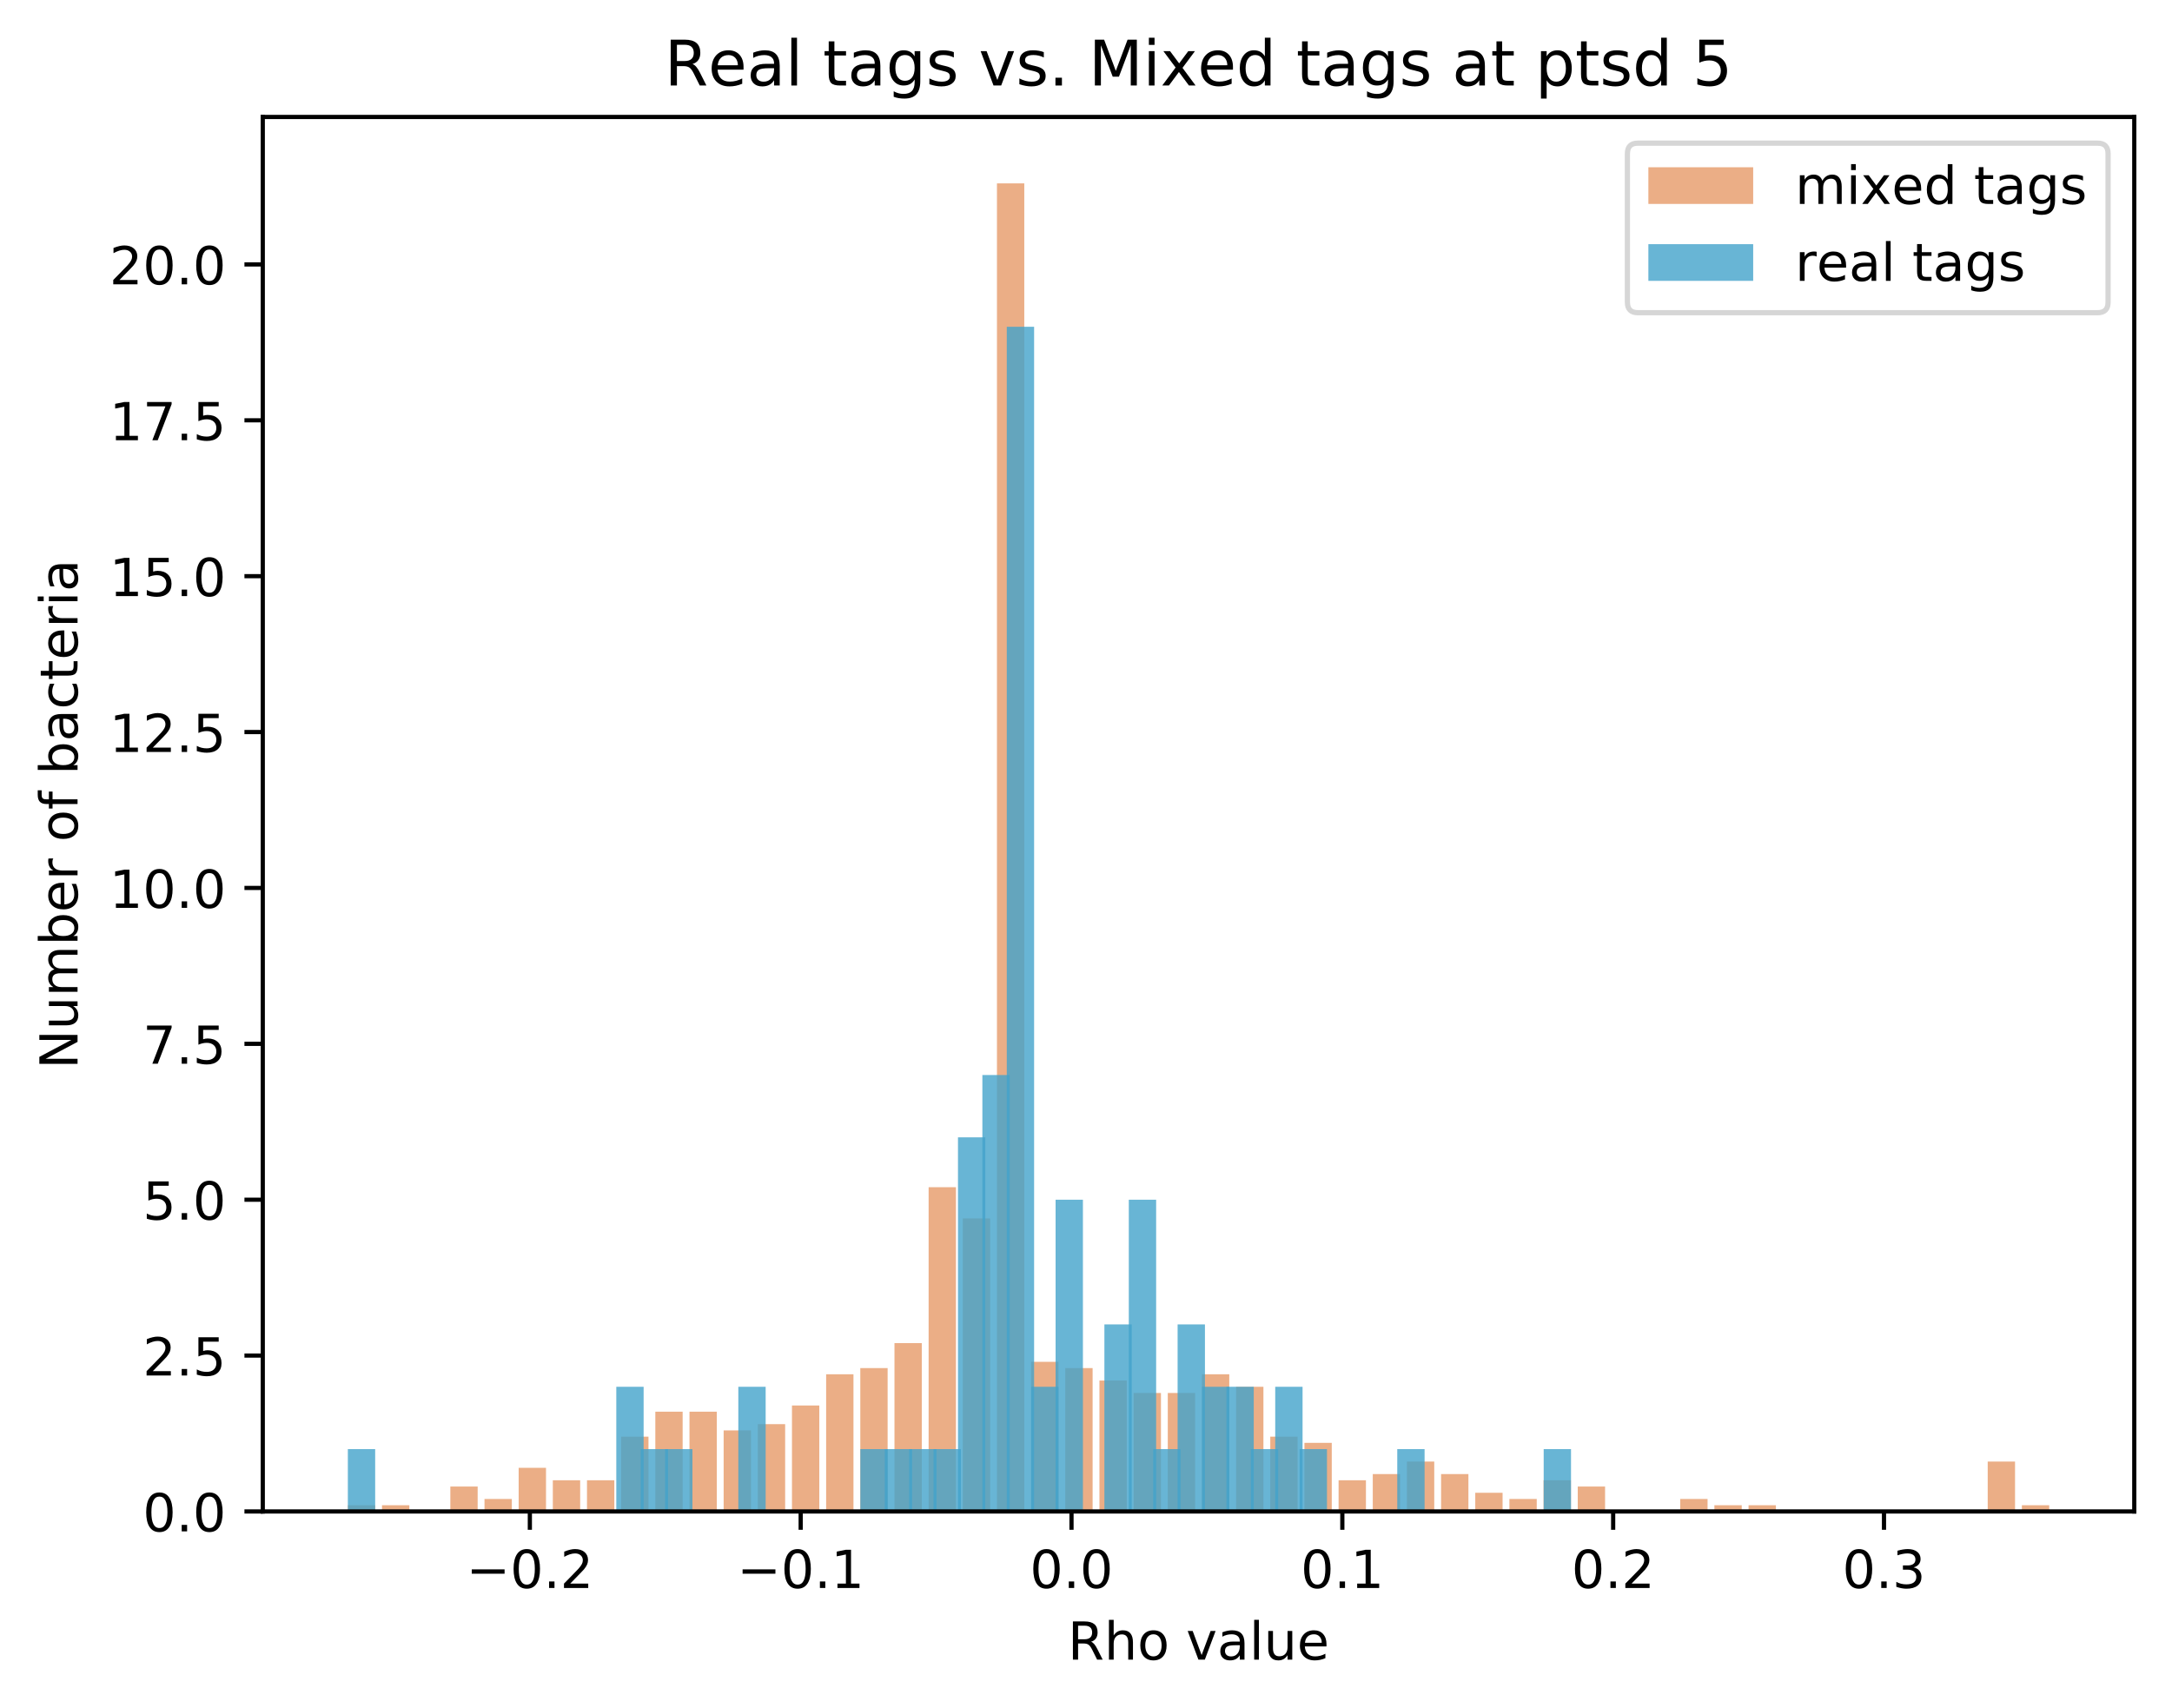 <?xml version="1.0" encoding="utf-8" standalone="no"?>
<!DOCTYPE svg PUBLIC "-//W3C//DTD SVG 1.1//EN"
  "http://www.w3.org/Graphics/SVG/1.1/DTD/svg11.dtd">
<!-- Created with matplotlib (https://matplotlib.org/) -->
<svg height="325.986pt" version="1.1" viewBox="0 0 414.464 325.986" width="414.464pt" xmlns="http://www.w3.org/2000/svg" xmlns:xlink="http://www.w3.org/1999/xlink">
 <defs>
  <style type="text/css">
*{stroke-linecap:butt;stroke-linejoin:round;}
  </style>
 </defs>
 <g id="figure_1">
  <g id="patch_1">
   <path d="M 0 325.986 
L 414.464 325.986 
L 414.464 0 
L 0 0 
z
" style="fill:#ffffff;"/>
  </g>
  <g id="axes_1">
   <g id="patch_2">
    <path d="M 50.144 288.43 
L 407.264 288.43 
L 407.264 22.318 
L 50.144 22.318 
z
" style="fill:#ffffff;"/>
   </g>
   <g id="patch_3">
    <path clip-path="url(#p90015f89b0)" d="M 66.376 288.43 
L 71.592 288.43 
L 71.592 287.24 
L 66.376 287.24 
z
" style="fill:#d95f0e;opacity:0.5;"/>
   </g>
   <g id="patch_4">
    <path clip-path="url(#p90015f89b0)" d="M 72.896 288.43 
L 78.111 288.43 
L 78.111 287.24 
L 72.896 287.24 
z
" style="fill:#d95f0e;opacity:0.5;"/>
   </g>
   <g id="patch_5">
    <path clip-path="url(#p90015f89b0)" d="M 79.415 288.43 
L 84.63 288.43 
L 84.63 288.43 
L 79.415 288.43 
z
" style="fill:#d95f0e;opacity:0.5;"/>
   </g>
   <g id="patch_6">
    <path clip-path="url(#p90015f89b0)" d="M 85.934 288.43 
L 91.149 288.43 
L 91.149 283.671 
L 85.934 283.671 
z
" style="fill:#d95f0e;opacity:0.5;"/>
   </g>
   <g id="patch_7">
    <path clip-path="url(#p90015f89b0)" d="M 92.453 288.43 
L 97.668 288.43 
L 97.668 286.05 
L 92.453 286.05 
z
" style="fill:#d95f0e;opacity:0.5;"/>
   </g>
   <g id="patch_8">
    <path clip-path="url(#p90015f89b0)" d="M 98.972 288.43 
L 104.188 288.43 
L 104.188 280.101 
L 98.972 280.101 
z
" style="fill:#d95f0e;opacity:0.5;"/>
   </g>
   <g id="patch_9">
    <path clip-path="url(#p90015f89b0)" d="M 105.491 288.43 
L 110.707 288.43 
L 110.707 282.481 
L 105.491 282.481 
z
" style="fill:#d95f0e;opacity:0.5;"/>
   </g>
   <g id="patch_10">
    <path clip-path="url(#p90015f89b0)" d="M 112.011 288.43 
L 117.226 288.43 
L 117.226 282.481 
L 112.011 282.481 
z
" style="fill:#d95f0e;opacity:0.5;"/>
   </g>
   <g id="patch_11">
    <path clip-path="url(#p90015f89b0)" d="M 118.53 288.43 
L 123.745 288.43 
L 123.745 274.152 
L 118.53 274.152 
z
" style="fill:#d95f0e;opacity:0.5;"/>
   </g>
   <g id="patch_12">
    <path clip-path="url(#p90015f89b0)" d="M 125.049 288.43 
L 130.264 288.43 
L 130.264 269.392 
L 125.049 269.392 
z
" style="fill:#d95f0e;opacity:0.5;"/>
   </g>
   <g id="patch_13">
    <path clip-path="url(#p90015f89b0)" d="M 131.568 288.43 
L 136.783 288.43 
L 136.783 269.392 
L 131.568 269.392 
z
" style="fill:#d95f0e;opacity:0.5;"/>
   </g>
   <g id="patch_14">
    <path clip-path="url(#p90015f89b0)" d="M 138.087 288.43 
L 143.303 288.43 
L 143.303 272.962 
L 138.087 272.962 
z
" style="fill:#d95f0e;opacity:0.5;"/>
   </g>
   <g id="patch_15">
    <path clip-path="url(#p90015f89b0)" d="M 144.606 288.43 
L 149.822 288.43 
L 149.822 271.772 
L 144.606 271.772 
z
" style="fill:#d95f0e;opacity:0.5;"/>
   </g>
   <g id="patch_16">
    <path clip-path="url(#p90015f89b0)" d="M 151.126 288.43 
L 156.341 288.43 
L 156.341 268.203 
L 151.126 268.203 
z
" style="fill:#d95f0e;opacity:0.5;"/>
   </g>
   <g id="patch_17">
    <path clip-path="url(#p90015f89b0)" d="M 157.645 288.43 
L 162.86 288.43 
L 162.86 262.253 
L 157.645 262.253 
z
" style="fill:#d95f0e;opacity:0.5;"/>
   </g>
   <g id="patch_18">
    <path clip-path="url(#p90015f89b0)" d="M 164.164 288.43 
L 169.379 288.43 
L 169.379 261.063 
L 164.164 261.063 
z
" style="fill:#d95f0e;opacity:0.5;"/>
   </g>
   <g id="patch_19">
    <path clip-path="url(#p90015f89b0)" d="M 170.683 288.43 
L 175.898 288.43 
L 175.898 256.304 
L 170.683 256.304 
z
" style="fill:#d95f0e;opacity:0.5;"/>
   </g>
   <g id="patch_20">
    <path clip-path="url(#p90015f89b0)" d="M 177.202 288.43 
L 182.418 288.43 
L 182.418 226.557 
L 177.202 226.557 
z
" style="fill:#d95f0e;opacity:0.5;"/>
   </g>
   <g id="patch_21">
    <path clip-path="url(#p90015f89b0)" d="M 183.721 288.43 
L 188.937 288.43 
L 188.937 232.507 
L 183.721 232.507 
z
" style="fill:#d95f0e;opacity:0.5;"/>
   </g>
   <g id="patch_22">
    <path clip-path="url(#p90015f89b0)" d="M 190.241 288.43 
L 195.456 288.43 
L 195.456 34.99 
L 190.241 34.99 
z
" style="fill:#d95f0e;opacity:0.5;"/>
   </g>
   <g id="patch_23">
    <path clip-path="url(#p90015f89b0)" d="M 196.76 288.43 
L 201.975 288.43 
L 201.975 259.874 
L 196.76 259.874 
z
" style="fill:#d95f0e;opacity:0.5;"/>
   </g>
   <g id="patch_24">
    <path clip-path="url(#p90015f89b0)" d="M 203.279 288.43 
L 208.494 288.43 
L 208.494 261.063 
L 203.279 261.063 
z
" style="fill:#d95f0e;opacity:0.5;"/>
   </g>
   <g id="patch_25">
    <path clip-path="url(#p90015f89b0)" d="M 209.798 288.43 
L 215.013 288.43 
L 215.013 263.443 
L 209.798 263.443 
z
" style="fill:#d95f0e;opacity:0.5;"/>
   </g>
   <g id="patch_26">
    <path clip-path="url(#p90015f89b0)" d="M 216.317 288.43 
L 221.533 288.43 
L 221.533 265.823 
L 216.317 265.823 
z
" style="fill:#d95f0e;opacity:0.5;"/>
   </g>
   <g id="patch_27">
    <path clip-path="url(#p90015f89b0)" d="M 222.836 288.43 
L 228.052 288.43 
L 228.052 265.823 
L 222.836 265.823 
z
" style="fill:#d95f0e;opacity:0.5;"/>
   </g>
   <g id="patch_28">
    <path clip-path="url(#p90015f89b0)" d="M 229.356 288.43 
L 234.571 288.43 
L 234.571 262.253 
L 229.356 262.253 
z
" style="fill:#d95f0e;opacity:0.5;"/>
   </g>
   <g id="patch_29">
    <path clip-path="url(#p90015f89b0)" d="M 235.875 288.43 
L 241.09 288.43 
L 241.09 264.633 
L 235.875 264.633 
z
" style="fill:#d95f0e;opacity:0.5;"/>
   </g>
   <g id="patch_30">
    <path clip-path="url(#p90015f89b0)" d="M 242.394 288.43 
L 247.609 288.43 
L 247.609 274.152 
L 242.394 274.152 
z
" style="fill:#d95f0e;opacity:0.5;"/>
   </g>
   <g id="patch_31">
    <path clip-path="url(#p90015f89b0)" d="M 248.913 288.43 
L 254.129 288.43 
L 254.129 275.342 
L 248.913 275.342 
z
" style="fill:#d95f0e;opacity:0.5;"/>
   </g>
   <g id="patch_32">
    <path clip-path="url(#p90015f89b0)" d="M 255.432 288.43 
L 260.648 288.43 
L 260.648 282.481 
L 255.432 282.481 
z
" style="fill:#d95f0e;opacity:0.5;"/>
   </g>
   <g id="patch_33">
    <path clip-path="url(#p90015f89b0)" d="M 261.952 288.43 
L 267.167 288.43 
L 267.167 281.291 
L 261.952 281.291 
z
" style="fill:#d95f0e;opacity:0.5;"/>
   </g>
   <g id="patch_34">
    <path clip-path="url(#p90015f89b0)" d="M 268.471 288.43 
L 273.686 288.43 
L 273.686 278.911 
L 268.471 278.911 
z
" style="fill:#d95f0e;opacity:0.5;"/>
   </g>
   <g id="patch_35">
    <path clip-path="url(#p90015f89b0)" d="M 274.99 288.43 
L 280.205 288.43 
L 280.205 281.291 
L 274.99 281.291 
z
" style="fill:#d95f0e;opacity:0.5;"/>
   </g>
   <g id="patch_36">
    <path clip-path="url(#p90015f89b0)" d="M 281.509 288.43 
L 286.724 288.43 
L 286.724 284.861 
L 281.509 284.861 
z
" style="fill:#d95f0e;opacity:0.5;"/>
   </g>
   <g id="patch_37">
    <path clip-path="url(#p90015f89b0)" d="M 288.028 288.43 
L 293.244 288.43 
L 293.244 286.05 
L 288.028 286.05 
z
" style="fill:#d95f0e;opacity:0.5;"/>
   </g>
   <g id="patch_38">
    <path clip-path="url(#p90015f89b0)" d="M 294.547 288.43 
L 299.763 288.43 
L 299.763 282.481 
L 294.547 282.481 
z
" style="fill:#d95f0e;opacity:0.5;"/>
   </g>
   <g id="patch_39">
    <path clip-path="url(#p90015f89b0)" d="M 301.067 288.43 
L 306.282 288.43 
L 306.282 283.671 
L 301.067 283.671 
z
" style="fill:#d95f0e;opacity:0.5;"/>
   </g>
   <g id="patch_40">
    <path clip-path="url(#p90015f89b0)" d="M 307.586 288.43 
L 312.801 288.43 
L 312.801 288.43 
L 307.586 288.43 
z
" style="fill:#d95f0e;opacity:0.5;"/>
   </g>
   <g id="patch_41">
    <path clip-path="url(#p90015f89b0)" d="M 314.105 288.43 
L 319.32 288.43 
L 319.32 288.43 
L 314.105 288.43 
z
" style="fill:#d95f0e;opacity:0.5;"/>
   </g>
   <g id="patch_42">
    <path clip-path="url(#p90015f89b0)" d="M 320.624 288.43 
L 325.839 288.43 
L 325.839 286.05 
L 320.624 286.05 
z
" style="fill:#d95f0e;opacity:0.5;"/>
   </g>
   <g id="patch_43">
    <path clip-path="url(#p90015f89b0)" d="M 327.143 288.43 
L 332.359 288.43 
L 332.359 287.24 
L 327.143 287.24 
z
" style="fill:#d95f0e;opacity:0.5;"/>
   </g>
   <g id="patch_44">
    <path clip-path="url(#p90015f89b0)" d="M 333.662 288.43 
L 338.878 288.43 
L 338.878 287.24 
L 333.662 287.24 
z
" style="fill:#d95f0e;opacity:0.5;"/>
   </g>
   <g id="patch_45">
    <path clip-path="url(#p90015f89b0)" d="M 340.182 288.43 
L 345.397 288.43 
L 345.397 288.43 
L 340.182 288.43 
z
" style="fill:#d95f0e;opacity:0.5;"/>
   </g>
   <g id="patch_46">
    <path clip-path="url(#p90015f89b0)" d="M 346.701 288.43 
L 351.916 288.43 
L 351.916 288.43 
L 346.701 288.43 
z
" style="fill:#d95f0e;opacity:0.5;"/>
   </g>
   <g id="patch_47">
    <path clip-path="url(#p90015f89b0)" d="M 353.22 288.43 
L 358.435 288.43 
L 358.435 288.43 
L 353.22 288.43 
z
" style="fill:#d95f0e;opacity:0.5;"/>
   </g>
   <g id="patch_48">
    <path clip-path="url(#p90015f89b0)" d="M 359.739 288.43 
L 364.954 288.43 
L 364.954 288.43 
L 359.739 288.43 
z
" style="fill:#d95f0e;opacity:0.5;"/>
   </g>
   <g id="patch_49">
    <path clip-path="url(#p90015f89b0)" d="M 366.258 288.43 
L 371.474 288.43 
L 371.474 288.43 
L 366.258 288.43 
z
" style="fill:#d95f0e;opacity:0.5;"/>
   </g>
   <g id="patch_50">
    <path clip-path="url(#p90015f89b0)" d="M 372.777 288.43 
L 377.993 288.43 
L 377.993 288.43 
L 372.777 288.43 
z
" style="fill:#d95f0e;opacity:0.5;"/>
   </g>
   <g id="patch_51">
    <path clip-path="url(#p90015f89b0)" d="M 379.297 288.43 
L 384.512 288.43 
L 384.512 278.911 
L 379.297 278.911 
z
" style="fill:#d95f0e;opacity:0.5;"/>
   </g>
   <g id="patch_52">
    <path clip-path="url(#p90015f89b0)" d="M 385.816 288.43 
L 391.031 288.43 
L 391.031 287.24 
L 385.816 287.24 
z
" style="fill:#d95f0e;opacity:0.5;"/>
   </g>
   <g id="patch_53">
    <path clip-path="url(#p90015f89b0)" d="M 66.376 288.43 
L 71.592 288.43 
L 71.592 276.532 
L 66.376 276.532 
z
" style="fill:#43a2ca;opacity:0.8;"/>
   </g>
   <g id="patch_54">
    <path clip-path="url(#p90015f89b0)" d="M 71.033 288.43 
L 76.249 288.43 
L 76.249 288.43 
L 71.033 288.43 
z
" style="fill:#43a2ca;opacity:0.8;"/>
   </g>
   <g id="patch_55">
    <path clip-path="url(#p90015f89b0)" d="M 75.69 288.43 
L 80.906 288.43 
L 80.906 288.43 
L 75.69 288.43 
z
" style="fill:#43a2ca;opacity:0.8;"/>
   </g>
   <g id="patch_56">
    <path clip-path="url(#p90015f89b0)" d="M 80.347 288.43 
L 85.563 288.43 
L 85.563 288.43 
L 80.347 288.43 
z
" style="fill:#43a2ca;opacity:0.8;"/>
   </g>
   <g id="patch_57">
    <path clip-path="url(#p90015f89b0)" d="M 85.004 288.43 
L 90.22 288.43 
L 90.22 288.43 
L 85.004 288.43 
z
" style="fill:#43a2ca;opacity:0.8;"/>
   </g>
   <g id="patch_58">
    <path clip-path="url(#p90015f89b0)" d="M 89.661 288.43 
L 94.877 288.43 
L 94.877 288.43 
L 89.661 288.43 
z
" style="fill:#43a2ca;opacity:0.8;"/>
   </g>
   <g id="patch_59">
    <path clip-path="url(#p90015f89b0)" d="M 94.318 288.43 
L 99.534 288.43 
L 99.534 288.43 
L 94.318 288.43 
z
" style="fill:#43a2ca;opacity:0.8;"/>
   </g>
   <g id="patch_60">
    <path clip-path="url(#p90015f89b0)" d="M 98.975 288.43 
L 104.191 288.43 
L 104.191 288.43 
L 98.975 288.43 
z
" style="fill:#43a2ca;opacity:0.8;"/>
   </g>
   <g id="patch_61">
    <path clip-path="url(#p90015f89b0)" d="M 103.632 288.43 
L 108.848 288.43 
L 108.848 288.43 
L 103.632 288.43 
z
" style="fill:#43a2ca;opacity:0.8;"/>
   </g>
   <g id="patch_62">
    <path clip-path="url(#p90015f89b0)" d="M 108.289 288.43 
L 113.505 288.43 
L 113.505 288.43 
L 108.289 288.43 
z
" style="fill:#43a2ca;opacity:0.8;"/>
   </g>
   <g id="patch_63">
    <path clip-path="url(#p90015f89b0)" d="M 112.946 288.43 
L 118.161 288.43 
L 118.161 288.43 
L 112.946 288.43 
z
" style="fill:#43a2ca;opacity:0.8;"/>
   </g>
   <g id="patch_64">
    <path clip-path="url(#p90015f89b0)" d="M 117.603 288.43 
L 122.818 288.43 
L 122.818 264.633 
L 117.603 264.633 
z
" style="fill:#43a2ca;opacity:0.8;"/>
   </g>
   <g id="patch_65">
    <path clip-path="url(#p90015f89b0)" d="M 122.26 288.43 
L 127.475 288.43 
L 127.475 276.532 
L 122.26 276.532 
z
" style="fill:#43a2ca;opacity:0.8;"/>
   </g>
   <g id="patch_66">
    <path clip-path="url(#p90015f89b0)" d="M 126.917 288.43 
L 132.132 288.43 
L 132.132 276.532 
L 126.917 276.532 
z
" style="fill:#43a2ca;opacity:0.8;"/>
   </g>
   <g id="patch_67">
    <path clip-path="url(#p90015f89b0)" d="M 131.574 288.43 
L 136.789 288.43 
L 136.789 288.43 
L 131.574 288.43 
z
" style="fill:#43a2ca;opacity:0.8;"/>
   </g>
   <g id="patch_68">
    <path clip-path="url(#p90015f89b0)" d="M 136.231 288.43 
L 141.446 288.43 
L 141.446 288.43 
L 136.231 288.43 
z
" style="fill:#43a2ca;opacity:0.8;"/>
   </g>
   <g id="patch_69">
    <path clip-path="url(#p90015f89b0)" d="M 140.888 288.43 
L 146.103 288.43 
L 146.103 264.633 
L 140.888 264.633 
z
" style="fill:#43a2ca;opacity:0.8;"/>
   </g>
   <g id="patch_70">
    <path clip-path="url(#p90015f89b0)" d="M 145.545 288.43 
L 150.76 288.43 
L 150.76 288.43 
L 145.545 288.43 
z
" style="fill:#43a2ca;opacity:0.8;"/>
   </g>
   <g id="patch_71">
    <path clip-path="url(#p90015f89b0)" d="M 150.202 288.43 
L 155.417 288.43 
L 155.417 288.43 
L 150.202 288.43 
z
" style="fill:#43a2ca;opacity:0.8;"/>
   </g>
   <g id="patch_72">
    <path clip-path="url(#p90015f89b0)" d="M 154.859 288.43 
L 160.074 288.43 
L 160.074 288.43 
L 154.859 288.43 
z
" style="fill:#43a2ca;opacity:0.8;"/>
   </g>
   <g id="patch_73">
    <path clip-path="url(#p90015f89b0)" d="M 159.516 288.43 
L 164.731 288.43 
L 164.731 288.43 
L 159.516 288.43 
z
" style="fill:#43a2ca;opacity:0.8;"/>
   </g>
   <g id="patch_74">
    <path clip-path="url(#p90015f89b0)" d="M 164.173 288.43 
L 169.388 288.43 
L 169.388 276.532 
L 164.173 276.532 
z
" style="fill:#43a2ca;opacity:0.8;"/>
   </g>
   <g id="patch_75">
    <path clip-path="url(#p90015f89b0)" d="M 168.83 288.43 
L 174.045 288.43 
L 174.045 276.532 
L 168.83 276.532 
z
" style="fill:#43a2ca;opacity:0.8;"/>
   </g>
   <g id="patch_76">
    <path clip-path="url(#p90015f89b0)" d="M 173.487 288.43 
L 178.702 288.43 
L 178.702 276.532 
L 173.487 276.532 
z
" style="fill:#43a2ca;opacity:0.8;"/>
   </g>
   <g id="patch_77">
    <path clip-path="url(#p90015f89b0)" d="M 178.144 288.43 
L 183.359 288.43 
L 183.359 276.532 
L 178.144 276.532 
z
" style="fill:#43a2ca;opacity:0.8;"/>
   </g>
   <g id="patch_78">
    <path clip-path="url(#p90015f89b0)" d="M 182.801 288.43 
L 188.016 288.43 
L 188.016 217.039 
L 182.801 217.039 
z
" style="fill:#43a2ca;opacity:0.8;"/>
   </g>
   <g id="patch_79">
    <path clip-path="url(#p90015f89b0)" d="M 187.458 288.43 
L 192.673 288.43 
L 192.673 205.14 
L 187.458 205.14 
z
" style="fill:#43a2ca;opacity:0.8;"/>
   </g>
   <g id="patch_80">
    <path clip-path="url(#p90015f89b0)" d="M 192.115 288.43 
L 197.33 288.43 
L 197.33 62.357 
L 192.115 62.357 
z
" style="fill:#43a2ca;opacity:0.8;"/>
   </g>
   <g id="patch_81">
    <path clip-path="url(#p90015f89b0)" d="M 196.772 288.43 
L 201.987 288.43 
L 201.987 264.633 
L 196.772 264.633 
z
" style="fill:#43a2ca;opacity:0.8;"/>
   </g>
   <g id="patch_82">
    <path clip-path="url(#p90015f89b0)" d="M 201.429 288.43 
L 206.644 288.43 
L 206.644 228.937 
L 201.429 228.937 
z
" style="fill:#43a2ca;opacity:0.8;"/>
   </g>
   <g id="patch_83">
    <path clip-path="url(#p90015f89b0)" d="M 206.086 288.43 
L 211.301 288.43 
L 211.301 288.43 
L 206.086 288.43 
z
" style="fill:#43a2ca;opacity:0.8;"/>
   </g>
   <g id="patch_84">
    <path clip-path="url(#p90015f89b0)" d="M 210.742 288.43 
L 215.958 288.43 
L 215.958 252.734 
L 210.742 252.734 
z
" style="fill:#43a2ca;opacity:0.8;"/>
   </g>
   <g id="patch_85">
    <path clip-path="url(#p90015f89b0)" d="M 215.399 288.43 
L 220.615 288.43 
L 220.615 228.937 
L 215.399 228.937 
z
" style="fill:#43a2ca;opacity:0.8;"/>
   </g>
   <g id="patch_86">
    <path clip-path="url(#p90015f89b0)" d="M 220.056 288.43 
L 225.272 288.43 
L 225.272 276.532 
L 220.056 276.532 
z
" style="fill:#43a2ca;opacity:0.8;"/>
   </g>
   <g id="patch_87">
    <path clip-path="url(#p90015f89b0)" d="M 224.713 288.43 
L 229.929 288.43 
L 229.929 252.734 
L 224.713 252.734 
z
" style="fill:#43a2ca;opacity:0.8;"/>
   </g>
   <g id="patch_88">
    <path clip-path="url(#p90015f89b0)" d="M 229.37 288.43 
L 234.586 288.43 
L 234.586 264.633 
L 229.37 264.633 
z
" style="fill:#43a2ca;opacity:0.8;"/>
   </g>
   <g id="patch_89">
    <path clip-path="url(#p90015f89b0)" d="M 234.027 288.43 
L 239.243 288.43 
L 239.243 264.633 
L 234.027 264.633 
z
" style="fill:#43a2ca;opacity:0.8;"/>
   </g>
   <g id="patch_90">
    <path clip-path="url(#p90015f89b0)" d="M 238.684 288.43 
L 243.9 288.43 
L 243.9 276.532 
L 238.684 276.532 
z
" style="fill:#43a2ca;opacity:0.8;"/>
   </g>
   <g id="patch_91">
    <path clip-path="url(#p90015f89b0)" d="M 243.341 288.43 
L 248.557 288.43 
L 248.557 264.633 
L 243.341 264.633 
z
" style="fill:#43a2ca;opacity:0.8;"/>
   </g>
   <g id="patch_92">
    <path clip-path="url(#p90015f89b0)" d="M 247.998 288.43 
L 253.214 288.43 
L 253.214 276.532 
L 247.998 276.532 
z
" style="fill:#43a2ca;opacity:0.8;"/>
   </g>
   <g id="patch_93">
    <path clip-path="url(#p90015f89b0)" d="M 252.655 288.43 
L 257.871 288.43 
L 257.871 288.43 
L 252.655 288.43 
z
" style="fill:#43a2ca;opacity:0.8;"/>
   </g>
   <g id="patch_94">
    <path clip-path="url(#p90015f89b0)" d="M 257.312 288.43 
L 262.528 288.43 
L 262.528 288.43 
L 257.312 288.43 
z
" style="fill:#43a2ca;opacity:0.8;"/>
   </g>
   <g id="patch_95">
    <path clip-path="url(#p90015f89b0)" d="M 261.969 288.43 
L 267.184 288.43 
L 267.184 288.43 
L 261.969 288.43 
z
" style="fill:#43a2ca;opacity:0.8;"/>
   </g>
   <g id="patch_96">
    <path clip-path="url(#p90015f89b0)" d="M 266.626 288.43 
L 271.841 288.43 
L 271.841 276.532 
L 266.626 276.532 
z
" style="fill:#43a2ca;opacity:0.8;"/>
   </g>
   <g id="patch_97">
    <path clip-path="url(#p90015f89b0)" d="M 271.283 288.43 
L 276.498 288.43 
L 276.498 288.43 
L 271.283 288.43 
z
" style="fill:#43a2ca;opacity:0.8;"/>
   </g>
   <g id="patch_98">
    <path clip-path="url(#p90015f89b0)" d="M 275.94 288.43 
L 281.155 288.43 
L 281.155 288.43 
L 275.94 288.43 
z
" style="fill:#43a2ca;opacity:0.8;"/>
   </g>
   <g id="patch_99">
    <path clip-path="url(#p90015f89b0)" d="M 280.597 288.43 
L 285.812 288.43 
L 285.812 288.43 
L 280.597 288.43 
z
" style="fill:#43a2ca;opacity:0.8;"/>
   </g>
   <g id="patch_100">
    <path clip-path="url(#p90015f89b0)" d="M 285.254 288.43 
L 290.469 288.43 
L 290.469 288.43 
L 285.254 288.43 
z
" style="fill:#43a2ca;opacity:0.8;"/>
   </g>
   <g id="patch_101">
    <path clip-path="url(#p90015f89b0)" d="M 289.911 288.43 
L 295.126 288.43 
L 295.126 288.43 
L 289.911 288.43 
z
" style="fill:#43a2ca;opacity:0.8;"/>
   </g>
   <g id="patch_102">
    <path clip-path="url(#p90015f89b0)" d="M 294.568 288.43 
L 299.783 288.43 
L 299.783 276.532 
L 294.568 276.532 
z
" style="fill:#43a2ca;opacity:0.8;"/>
   </g>
   <g id="matplotlib.axis_1">
    <g id="xtick_1">
     <g id="line2d_1">
      <defs>
       <path d="M 0 0 
L 0 3.5 
" id="m88322e1e57" style="stroke:#000000;stroke-width:0.8;"/>
      </defs>
      <g>
       <use style="stroke:#000000;stroke-width:0.8;" x="101.107" xlink:href="#m88322e1e57" y="288.43"/>
      </g>
     </g>
     <g id="text_1">
      <!-- −0.2 -->
      <defs>
       <path d="M 10.594 35.5 
L 73.188 35.5 
L 73.188 27.203 
L 10.594 27.203 
z
" id="DejaVuSans-8722"/>
       <path d="M 31.781 66.406 
Q 24.172 66.406 20.328 58.906 
Q 16.5 51.422 16.5 36.375 
Q 16.5 21.391 20.328 13.891 
Q 24.172 6.391 31.781 6.391 
Q 39.453 6.391 43.281 13.891 
Q 47.125 21.391 47.125 36.375 
Q 47.125 51.422 43.281 58.906 
Q 39.453 66.406 31.781 66.406 
z
M 31.781 74.219 
Q 44.047 74.219 50.516 64.516 
Q 56.984 54.828 56.984 36.375 
Q 56.984 17.969 50.516 8.266 
Q 44.047 -1.422 31.781 -1.422 
Q 19.531 -1.422 13.062 8.266 
Q 6.594 17.969 6.594 36.375 
Q 6.594 54.828 13.062 64.516 
Q 19.531 74.219 31.781 74.219 
z
" id="DejaVuSans-48"/>
       <path d="M 10.688 12.406 
L 21 12.406 
L 21 0 
L 10.688 0 
z
" id="DejaVuSans-46"/>
       <path d="M 19.188 8.297 
L 53.609 8.297 
L 53.609 0 
L 7.328 0 
L 7.328 8.297 
Q 12.938 14.109 22.625 23.891 
Q 32.328 33.688 34.812 36.531 
Q 39.547 41.844 41.422 45.531 
Q 43.312 49.219 43.312 52.781 
Q 43.312 58.594 39.234 62.25 
Q 35.156 65.922 28.609 65.922 
Q 23.969 65.922 18.812 64.312 
Q 13.672 62.703 7.812 59.422 
L 7.812 69.391 
Q 13.766 71.781 18.938 73 
Q 24.125 74.219 28.422 74.219 
Q 39.75 74.219 46.484 68.547 
Q 53.219 62.891 53.219 53.422 
Q 53.219 48.922 51.531 44.891 
Q 49.859 40.875 45.406 35.406 
Q 44.188 33.984 37.641 27.219 
Q 31.109 20.453 19.188 8.297 
z
" id="DejaVuSans-50"/>
      </defs>
      <g transform="translate(88.966 303.029)scale(0.1 -0.1)">
       <use xlink:href="#DejaVuSans-8722"/>
       <use x="83.789" xlink:href="#DejaVuSans-48"/>
       <use x="147.412" xlink:href="#DejaVuSans-46"/>
       <use x="179.199" xlink:href="#DejaVuSans-50"/>
      </g>
     </g>
    </g>
    <g id="xtick_2">
     <g id="line2d_2">
      <g>
       <use style="stroke:#000000;stroke-width:0.8;" x="152.787" xlink:href="#m88322e1e57" y="288.43"/>
      </g>
     </g>
     <g id="text_2">
      <!-- −0.1 -->
      <defs>
       <path d="M 12.406 8.297 
L 28.516 8.297 
L 28.516 63.922 
L 10.984 60.406 
L 10.984 69.391 
L 28.422 72.906 
L 38.281 72.906 
L 38.281 8.297 
L 54.391 8.297 
L 54.391 0 
L 12.406 0 
z
" id="DejaVuSans-49"/>
      </defs>
      <g transform="translate(140.646 303.029)scale(0.1 -0.1)">
       <use xlink:href="#DejaVuSans-8722"/>
       <use x="83.789" xlink:href="#DejaVuSans-48"/>
       <use x="147.412" xlink:href="#DejaVuSans-46"/>
       <use x="179.199" xlink:href="#DejaVuSans-49"/>
      </g>
     </g>
    </g>
    <g id="xtick_3">
     <g id="line2d_3">
      <g>
       <use style="stroke:#000000;stroke-width:0.8;" x="204.467" xlink:href="#m88322e1e57" y="288.43"/>
      </g>
     </g>
     <g id="text_3">
      <!-- 0.0 -->
      <g transform="translate(196.515 303.029)scale(0.1 -0.1)">
       <use xlink:href="#DejaVuSans-48"/>
       <use x="63.623" xlink:href="#DejaVuSans-46"/>
       <use x="95.41" xlink:href="#DejaVuSans-48"/>
      </g>
     </g>
    </g>
    <g id="xtick_4">
     <g id="line2d_4">
      <g>
       <use style="stroke:#000000;stroke-width:0.8;" x="256.146" xlink:href="#m88322e1e57" y="288.43"/>
      </g>
     </g>
     <g id="text_4">
      <!-- 0.1 -->
      <g transform="translate(248.195 303.029)scale(0.1 -0.1)">
       <use xlink:href="#DejaVuSans-48"/>
       <use x="63.623" xlink:href="#DejaVuSans-46"/>
       <use x="95.41" xlink:href="#DejaVuSans-49"/>
      </g>
     </g>
    </g>
    <g id="xtick_5">
     <g id="line2d_5">
      <g>
       <use style="stroke:#000000;stroke-width:0.8;" x="307.826" xlink:href="#m88322e1e57" y="288.43"/>
      </g>
     </g>
     <g id="text_5">
      <!-- 0.2 -->
      <g transform="translate(299.875 303.029)scale(0.1 -0.1)">
       <use xlink:href="#DejaVuSans-48"/>
       <use x="63.623" xlink:href="#DejaVuSans-46"/>
       <use x="95.41" xlink:href="#DejaVuSans-50"/>
      </g>
     </g>
    </g>
    <g id="xtick_6">
     <g id="line2d_6">
      <g>
       <use style="stroke:#000000;stroke-width:0.8;" x="359.506" xlink:href="#m88322e1e57" y="288.43"/>
      </g>
     </g>
     <g id="text_6">
      <!-- 0.3 -->
      <defs>
       <path d="M 40.578 39.312 
Q 47.656 37.797 51.625 33 
Q 55.609 28.219 55.609 21.188 
Q 55.609 10.406 48.188 4.484 
Q 40.766 -1.422 27.094 -1.422 
Q 22.516 -1.422 17.656 -0.516 
Q 12.797 0.391 7.625 2.203 
L 7.625 11.719 
Q 11.719 9.328 16.594 8.109 
Q 21.484 6.891 26.812 6.891 
Q 36.078 6.891 40.938 10.547 
Q 45.797 14.203 45.797 21.188 
Q 45.797 27.641 41.281 31.266 
Q 36.766 34.906 28.719 34.906 
L 20.219 34.906 
L 20.219 43.016 
L 29.109 43.016 
Q 36.375 43.016 40.234 45.922 
Q 44.094 48.828 44.094 54.297 
Q 44.094 59.906 40.109 62.906 
Q 36.141 65.922 28.719 65.922 
Q 24.656 65.922 20.016 65.031 
Q 15.375 64.156 9.812 62.312 
L 9.812 71.094 
Q 15.438 72.656 20.344 73.438 
Q 25.25 74.219 29.594 74.219 
Q 40.828 74.219 47.359 69.109 
Q 53.906 64.016 53.906 55.328 
Q 53.906 49.266 50.438 45.094 
Q 46.969 40.922 40.578 39.312 
z
" id="DejaVuSans-51"/>
      </defs>
      <g transform="translate(351.554 303.029)scale(0.1 -0.1)">
       <use xlink:href="#DejaVuSans-48"/>
       <use x="63.623" xlink:href="#DejaVuSans-46"/>
       <use x="95.41" xlink:href="#DejaVuSans-51"/>
      </g>
     </g>
    </g>
    <g id="text_7">
     <!-- Rho value -->
     <defs>
      <path d="M 44.391 34.188 
Q 47.562 33.109 50.562 29.594 
Q 53.562 26.078 56.594 19.922 
L 66.609 0 
L 56 0 
L 46.688 18.703 
Q 43.062 26.031 39.672 28.422 
Q 36.281 30.812 30.422 30.812 
L 19.672 30.812 
L 19.672 0 
L 9.812 0 
L 9.812 72.906 
L 32.078 72.906 
Q 44.578 72.906 50.734 67.672 
Q 56.891 62.453 56.891 51.906 
Q 56.891 45.016 53.688 40.469 
Q 50.484 35.938 44.391 34.188 
z
M 19.672 64.797 
L 19.672 38.922 
L 32.078 38.922 
Q 39.203 38.922 42.844 42.219 
Q 46.484 45.516 46.484 51.906 
Q 46.484 58.297 42.844 61.547 
Q 39.203 64.797 32.078 64.797 
z
" id="DejaVuSans-82"/>
      <path d="M 54.891 33.016 
L 54.891 0 
L 45.906 0 
L 45.906 32.719 
Q 45.906 40.484 42.875 44.328 
Q 39.844 48.188 33.797 48.188 
Q 26.516 48.188 22.312 43.547 
Q 18.109 38.922 18.109 30.906 
L 18.109 0 
L 9.078 0 
L 9.078 75.984 
L 18.109 75.984 
L 18.109 46.188 
Q 21.344 51.125 25.703 53.562 
Q 30.078 56 35.797 56 
Q 45.219 56 50.047 50.172 
Q 54.891 44.344 54.891 33.016 
z
" id="DejaVuSans-104"/>
      <path d="M 30.609 48.391 
Q 23.391 48.391 19.188 42.75 
Q 14.984 37.109 14.984 27.297 
Q 14.984 17.484 19.156 11.844 
Q 23.344 6.203 30.609 6.203 
Q 37.797 6.203 41.984 11.859 
Q 46.188 17.531 46.188 27.297 
Q 46.188 37.016 41.984 42.703 
Q 37.797 48.391 30.609 48.391 
z
M 30.609 56 
Q 42.328 56 49.016 48.375 
Q 55.719 40.766 55.719 27.297 
Q 55.719 13.875 49.016 6.219 
Q 42.328 -1.422 30.609 -1.422 
Q 18.844 -1.422 12.172 6.219 
Q 5.516 13.875 5.516 27.297 
Q 5.516 40.766 12.172 48.375 
Q 18.844 56 30.609 56 
z
" id="DejaVuSans-111"/>
      <path id="DejaVuSans-32"/>
      <path d="M 2.984 54.688 
L 12.5 54.688 
L 29.594 8.797 
L 46.688 54.688 
L 56.203 54.688 
L 35.688 0 
L 23.484 0 
z
" id="DejaVuSans-118"/>
      <path d="M 34.281 27.484 
Q 23.391 27.484 19.188 25 
Q 14.984 22.516 14.984 16.5 
Q 14.984 11.719 18.141 8.906 
Q 21.297 6.109 26.703 6.109 
Q 34.188 6.109 38.703 11.406 
Q 43.219 16.703 43.219 25.484 
L 43.219 27.484 
z
M 52.203 31.203 
L 52.203 0 
L 43.219 0 
L 43.219 8.297 
Q 40.141 3.328 35.547 0.953 
Q 30.953 -1.422 24.312 -1.422 
Q 15.922 -1.422 10.953 3.297 
Q 6 8.016 6 15.922 
Q 6 25.141 12.172 29.828 
Q 18.359 34.516 30.609 34.516 
L 43.219 34.516 
L 43.219 35.406 
Q 43.219 41.609 39.141 45 
Q 35.062 48.391 27.688 48.391 
Q 23 48.391 18.547 47.266 
Q 14.109 46.141 10.016 43.891 
L 10.016 52.203 
Q 14.938 54.109 19.578 55.047 
Q 24.219 56 28.609 56 
Q 40.484 56 46.344 49.844 
Q 52.203 43.703 52.203 31.203 
z
" id="DejaVuSans-97"/>
      <path d="M 9.422 75.984 
L 18.406 75.984 
L 18.406 0 
L 9.422 0 
z
" id="DejaVuSans-108"/>
      <path d="M 8.5 21.578 
L 8.5 54.688 
L 17.484 54.688 
L 17.484 21.922 
Q 17.484 14.156 20.5 10.266 
Q 23.531 6.391 29.594 6.391 
Q 36.859 6.391 41.078 11.031 
Q 45.312 15.672 45.312 23.688 
L 45.312 54.688 
L 54.297 54.688 
L 54.297 0 
L 45.312 0 
L 45.312 8.406 
Q 42.047 3.422 37.719 1 
Q 33.406 -1.422 27.688 -1.422 
Q 18.266 -1.422 13.375 4.438 
Q 8.5 10.297 8.5 21.578 
z
M 31.109 56 
z
" id="DejaVuSans-117"/>
      <path d="M 56.203 29.594 
L 56.203 25.203 
L 14.891 25.203 
Q 15.484 15.922 20.484 11.062 
Q 25.484 6.203 34.422 6.203 
Q 39.594 6.203 44.453 7.469 
Q 49.312 8.734 54.109 11.281 
L 54.109 2.781 
Q 49.266 0.734 44.188 -0.344 
Q 39.109 -1.422 33.891 -1.422 
Q 20.797 -1.422 13.156 6.188 
Q 5.516 13.812 5.516 26.812 
Q 5.516 40.234 12.766 48.109 
Q 20.016 56 32.328 56 
Q 43.359 56 49.781 48.891 
Q 56.203 41.797 56.203 29.594 
z
M 47.219 32.234 
Q 47.125 39.594 43.094 43.984 
Q 39.062 48.391 32.422 48.391 
Q 24.906 48.391 20.391 44.141 
Q 15.875 39.891 15.188 32.172 
z
" id="DejaVuSans-101"/>
     </defs>
     <g transform="translate(203.755 316.707)scale(0.1 -0.1)">
      <use xlink:href="#DejaVuSans-82"/>
      <use x="69.482" xlink:href="#DejaVuSans-104"/>
      <use x="132.861" xlink:href="#DejaVuSans-111"/>
      <use x="194.043" xlink:href="#DejaVuSans-32"/>
      <use x="225.83" xlink:href="#DejaVuSans-118"/>
      <use x="285.01" xlink:href="#DejaVuSans-97"/>
      <use x="346.289" xlink:href="#DejaVuSans-108"/>
      <use x="374.072" xlink:href="#DejaVuSans-117"/>
      <use x="437.451" xlink:href="#DejaVuSans-101"/>
     </g>
    </g>
   </g>
   <g id="matplotlib.axis_2">
    <g id="ytick_1">
     <g id="line2d_7">
      <defs>
       <path d="M 0 0 
L -3.5 0 
" id="m4f90081a61" style="stroke:#000000;stroke-width:0.8;"/>
      </defs>
      <g>
       <use style="stroke:#000000;stroke-width:0.8;" x="50.144" xlink:href="#m4f90081a61" y="288.43"/>
      </g>
     </g>
     <g id="text_8">
      <!-- 0.0 -->
      <g transform="translate(27.241 292.229)scale(0.1 -0.1)">
       <use xlink:href="#DejaVuSans-48"/>
       <use x="63.623" xlink:href="#DejaVuSans-46"/>
       <use x="95.41" xlink:href="#DejaVuSans-48"/>
      </g>
     </g>
    </g>
    <g id="ytick_2">
     <g id="line2d_8">
      <g>
       <use style="stroke:#000000;stroke-width:0.8;" x="50.144" xlink:href="#m4f90081a61" y="258.684"/>
      </g>
     </g>
     <g id="text_9">
      <!-- 2.5 -->
      <defs>
       <path d="M 10.797 72.906 
L 49.516 72.906 
L 49.516 64.594 
L 19.828 64.594 
L 19.828 46.734 
Q 21.969 47.469 24.109 47.828 
Q 26.266 48.188 28.422 48.188 
Q 40.625 48.188 47.75 41.5 
Q 54.891 34.812 54.891 23.391 
Q 54.891 11.625 47.562 5.094 
Q 40.234 -1.422 26.906 -1.422 
Q 22.312 -1.422 17.547 -0.641 
Q 12.797 0.141 7.719 1.703 
L 7.719 11.625 
Q 12.109 9.234 16.797 8.062 
Q 21.484 6.891 26.703 6.891 
Q 35.156 6.891 40.078 11.328 
Q 45.016 15.766 45.016 23.391 
Q 45.016 31 40.078 35.438 
Q 35.156 39.891 26.703 39.891 
Q 22.75 39.891 18.812 39.016 
Q 14.891 38.141 10.797 36.281 
z
" id="DejaVuSans-53"/>
      </defs>
      <g transform="translate(27.241 262.483)scale(0.1 -0.1)">
       <use xlink:href="#DejaVuSans-50"/>
       <use x="63.623" xlink:href="#DejaVuSans-46"/>
       <use x="95.41" xlink:href="#DejaVuSans-53"/>
      </g>
     </g>
    </g>
    <g id="ytick_3">
     <g id="line2d_9">
      <g>
       <use style="stroke:#000000;stroke-width:0.8;" x="50.144" xlink:href="#m4f90081a61" y="228.937"/>
      </g>
     </g>
     <g id="text_10">
      <!-- 5.0 -->
      <g transform="translate(27.241 232.736)scale(0.1 -0.1)">
       <use xlink:href="#DejaVuSans-53"/>
       <use x="63.623" xlink:href="#DejaVuSans-46"/>
       <use x="95.41" xlink:href="#DejaVuSans-48"/>
      </g>
     </g>
    </g>
    <g id="ytick_4">
     <g id="line2d_10">
      <g>
       <use style="stroke:#000000;stroke-width:0.8;" x="50.144" xlink:href="#m4f90081a61" y="199.191"/>
      </g>
     </g>
     <g id="text_11">
      <!-- 7.5 -->
      <defs>
       <path d="M 8.203 72.906 
L 55.078 72.906 
L 55.078 68.703 
L 28.609 0 
L 18.312 0 
L 43.219 64.594 
L 8.203 64.594 
z
" id="DejaVuSans-55"/>
      </defs>
      <g transform="translate(27.241 202.99)scale(0.1 -0.1)">
       <use xlink:href="#DejaVuSans-55"/>
       <use x="63.623" xlink:href="#DejaVuSans-46"/>
       <use x="95.41" xlink:href="#DejaVuSans-53"/>
      </g>
     </g>
    </g>
    <g id="ytick_5">
     <g id="line2d_11">
      <g>
       <use style="stroke:#000000;stroke-width:0.8;" x="50.144" xlink:href="#m4f90081a61" y="169.444"/>
      </g>
     </g>
     <g id="text_12">
      <!-- 10.0 -->
      <g transform="translate(20.878 173.243)scale(0.1 -0.1)">
       <use xlink:href="#DejaVuSans-49"/>
       <use x="63.623" xlink:href="#DejaVuSans-48"/>
       <use x="127.246" xlink:href="#DejaVuSans-46"/>
       <use x="159.033" xlink:href="#DejaVuSans-48"/>
      </g>
     </g>
    </g>
    <g id="ytick_6">
     <g id="line2d_12">
      <g>
       <use style="stroke:#000000;stroke-width:0.8;" x="50.144" xlink:href="#m4f90081a61" y="139.698"/>
      </g>
     </g>
     <g id="text_13">
      <!-- 12.5 -->
      <g transform="translate(20.878 143.497)scale(0.1 -0.1)">
       <use xlink:href="#DejaVuSans-49"/>
       <use x="63.623" xlink:href="#DejaVuSans-50"/>
       <use x="127.246" xlink:href="#DejaVuSans-46"/>
       <use x="159.033" xlink:href="#DejaVuSans-53"/>
      </g>
     </g>
    </g>
    <g id="ytick_7">
     <g id="line2d_13">
      <g>
       <use style="stroke:#000000;stroke-width:0.8;" x="50.144" xlink:href="#m4f90081a61" y="109.951"/>
      </g>
     </g>
     <g id="text_14">
      <!-- 15.0 -->
      <g transform="translate(20.878 113.75)scale(0.1 -0.1)">
       <use xlink:href="#DejaVuSans-49"/>
       <use x="63.623" xlink:href="#DejaVuSans-53"/>
       <use x="127.246" xlink:href="#DejaVuSans-46"/>
       <use x="159.033" xlink:href="#DejaVuSans-48"/>
      </g>
     </g>
    </g>
    <g id="ytick_8">
     <g id="line2d_14">
      <g>
       <use style="stroke:#000000;stroke-width:0.8;" x="50.144" xlink:href="#m4f90081a61" y="80.205"/>
      </g>
     </g>
     <g id="text_15">
      <!-- 17.5 -->
      <g transform="translate(20.878 84.004)scale(0.1 -0.1)">
       <use xlink:href="#DejaVuSans-49"/>
       <use x="63.623" xlink:href="#DejaVuSans-55"/>
       <use x="127.246" xlink:href="#DejaVuSans-46"/>
       <use x="159.033" xlink:href="#DejaVuSans-53"/>
      </g>
     </g>
    </g>
    <g id="ytick_9">
     <g id="line2d_15">
      <g>
       <use style="stroke:#000000;stroke-width:0.8;" x="50.144" xlink:href="#m4f90081a61" y="50.458"/>
      </g>
     </g>
     <g id="text_16">
      <!-- 20.0 -->
      <g transform="translate(20.878 54.258)scale(0.1 -0.1)">
       <use xlink:href="#DejaVuSans-50"/>
       <use x="63.623" xlink:href="#DejaVuSans-48"/>
       <use x="127.246" xlink:href="#DejaVuSans-46"/>
       <use x="159.033" xlink:href="#DejaVuSans-48"/>
      </g>
     </g>
    </g>
    <g id="text_17">
     <!-- Number of bacteria -->
     <defs>
      <path d="M 9.812 72.906 
L 23.094 72.906 
L 55.422 11.922 
L 55.422 72.906 
L 64.984 72.906 
L 64.984 0 
L 51.703 0 
L 19.391 60.984 
L 19.391 0 
L 9.812 0 
z
" id="DejaVuSans-78"/>
      <path d="M 52 44.188 
Q 55.375 50.25 60.062 53.125 
Q 64.75 56 71.094 56 
Q 79.641 56 84.281 50.016 
Q 88.922 44.047 88.922 33.016 
L 88.922 0 
L 79.891 0 
L 79.891 32.719 
Q 79.891 40.578 77.094 44.375 
Q 74.312 48.188 68.609 48.188 
Q 61.625 48.188 57.562 43.547 
Q 53.516 38.922 53.516 30.906 
L 53.516 0 
L 44.484 0 
L 44.484 32.719 
Q 44.484 40.625 41.703 44.406 
Q 38.922 48.188 33.109 48.188 
Q 26.219 48.188 22.156 43.531 
Q 18.109 38.875 18.109 30.906 
L 18.109 0 
L 9.078 0 
L 9.078 54.688 
L 18.109 54.688 
L 18.109 46.188 
Q 21.188 51.219 25.484 53.609 
Q 29.781 56 35.688 56 
Q 41.656 56 45.828 52.969 
Q 50 49.953 52 44.188 
z
" id="DejaVuSans-109"/>
      <path d="M 48.688 27.297 
Q 48.688 37.203 44.609 42.844 
Q 40.531 48.484 33.406 48.484 
Q 26.266 48.484 22.188 42.844 
Q 18.109 37.203 18.109 27.297 
Q 18.109 17.391 22.188 11.75 
Q 26.266 6.109 33.406 6.109 
Q 40.531 6.109 44.609 11.75 
Q 48.688 17.391 48.688 27.297 
z
M 18.109 46.391 
Q 20.953 51.266 25.266 53.625 
Q 29.594 56 35.594 56 
Q 45.562 56 51.781 48.094 
Q 58.016 40.188 58.016 27.297 
Q 58.016 14.406 51.781 6.484 
Q 45.562 -1.422 35.594 -1.422 
Q 29.594 -1.422 25.266 0.953 
Q 20.953 3.328 18.109 8.203 
L 18.109 0 
L 9.078 0 
L 9.078 75.984 
L 18.109 75.984 
z
" id="DejaVuSans-98"/>
      <path d="M 41.109 46.297 
Q 39.594 47.172 37.812 47.578 
Q 36.031 48 33.891 48 
Q 26.266 48 22.188 43.047 
Q 18.109 38.094 18.109 28.812 
L 18.109 0 
L 9.078 0 
L 9.078 54.688 
L 18.109 54.688 
L 18.109 46.188 
Q 20.953 51.172 25.484 53.578 
Q 30.031 56 36.531 56 
Q 37.453 56 38.578 55.875 
Q 39.703 55.766 41.062 55.516 
z
" id="DejaVuSans-114"/>
      <path d="M 37.109 75.984 
L 37.109 68.5 
L 28.516 68.5 
Q 23.688 68.5 21.797 66.547 
Q 19.922 64.594 19.922 59.516 
L 19.922 54.688 
L 34.719 54.688 
L 34.719 47.703 
L 19.922 47.703 
L 19.922 0 
L 10.891 0 
L 10.891 47.703 
L 2.297 47.703 
L 2.297 54.688 
L 10.891 54.688 
L 10.891 58.5 
Q 10.891 67.625 15.141 71.797 
Q 19.391 75.984 28.609 75.984 
z
" id="DejaVuSans-102"/>
      <path d="M 48.781 52.594 
L 48.781 44.188 
Q 44.969 46.297 41.141 47.344 
Q 37.312 48.391 33.406 48.391 
Q 24.656 48.391 19.812 42.844 
Q 14.984 37.312 14.984 27.297 
Q 14.984 17.281 19.812 11.734 
Q 24.656 6.203 33.406 6.203 
Q 37.312 6.203 41.141 7.25 
Q 44.969 8.297 48.781 10.406 
L 48.781 2.094 
Q 45.016 0.344 40.984 -0.531 
Q 36.969 -1.422 32.422 -1.422 
Q 20.062 -1.422 12.781 6.344 
Q 5.516 14.109 5.516 27.297 
Q 5.516 40.672 12.859 48.328 
Q 20.219 56 33.016 56 
Q 37.156 56 41.109 55.141 
Q 45.062 54.297 48.781 52.594 
z
" id="DejaVuSans-99"/>
      <path d="M 18.312 70.219 
L 18.312 54.688 
L 36.812 54.688 
L 36.812 47.703 
L 18.312 47.703 
L 18.312 18.016 
Q 18.312 11.328 20.141 9.422 
Q 21.969 7.516 27.594 7.516 
L 36.812 7.516 
L 36.812 0 
L 27.594 0 
Q 17.188 0 13.234 3.875 
Q 9.281 7.766 9.281 18.016 
L 9.281 47.703 
L 2.688 47.703 
L 2.688 54.688 
L 9.281 54.688 
L 9.281 70.219 
z
" id="DejaVuSans-116"/>
      <path d="M 9.422 54.688 
L 18.406 54.688 
L 18.406 0 
L 9.422 0 
z
M 9.422 75.984 
L 18.406 75.984 
L 18.406 64.594 
L 9.422 64.594 
z
" id="DejaVuSans-105"/>
     </defs>
     <g transform="translate(14.798 203.991)rotate(-90)scale(0.1 -0.1)">
      <use xlink:href="#DejaVuSans-78"/>
      <use x="74.805" xlink:href="#DejaVuSans-117"/>
      <use x="138.184" xlink:href="#DejaVuSans-109"/>
      <use x="235.596" xlink:href="#DejaVuSans-98"/>
      <use x="299.072" xlink:href="#DejaVuSans-101"/>
      <use x="360.596" xlink:href="#DejaVuSans-114"/>
      <use x="401.709" xlink:href="#DejaVuSans-32"/>
      <use x="433.496" xlink:href="#DejaVuSans-111"/>
      <use x="494.678" xlink:href="#DejaVuSans-102"/>
      <use x="529.883" xlink:href="#DejaVuSans-32"/>
      <use x="561.67" xlink:href="#DejaVuSans-98"/>
      <use x="625.146" xlink:href="#DejaVuSans-97"/>
      <use x="686.426" xlink:href="#DejaVuSans-99"/>
      <use x="741.406" xlink:href="#DejaVuSans-116"/>
      <use x="780.615" xlink:href="#DejaVuSans-101"/>
      <use x="842.139" xlink:href="#DejaVuSans-114"/>
      <use x="883.252" xlink:href="#DejaVuSans-105"/>
      <use x="911.035" xlink:href="#DejaVuSans-97"/>
     </g>
    </g>
   </g>
   <g id="patch_103">
    <path d="M 50.144 288.43 
L 50.144 22.318 
" style="fill:none;stroke:#000000;stroke-linecap:square;stroke-linejoin:miter;stroke-width:0.8;"/>
   </g>
   <g id="patch_104">
    <path d="M 407.264 288.43 
L 407.264 22.318 
" style="fill:none;stroke:#000000;stroke-linecap:square;stroke-linejoin:miter;stroke-width:0.8;"/>
   </g>
   <g id="patch_105">
    <path d="M 50.144 288.43 
L 407.264 288.43 
" style="fill:none;stroke:#000000;stroke-linecap:square;stroke-linejoin:miter;stroke-width:0.8;"/>
   </g>
   <g id="patch_106">
    <path d="M 50.144 22.318 
L 407.264 22.318 
" style="fill:none;stroke:#000000;stroke-linecap:square;stroke-linejoin:miter;stroke-width:0.8;"/>
   </g>
   <g id="text_18">
    <!-- Real tags vs. Mixed tags at ptsd 5 -->
    <defs>
     <path d="M 45.406 27.984 
Q 45.406 37.75 41.375 43.109 
Q 37.359 48.484 30.078 48.484 
Q 22.859 48.484 18.828 43.109 
Q 14.797 37.75 14.797 27.984 
Q 14.797 18.266 18.828 12.891 
Q 22.859 7.516 30.078 7.516 
Q 37.359 7.516 41.375 12.891 
Q 45.406 18.266 45.406 27.984 
z
M 54.391 6.781 
Q 54.391 -7.172 48.188 -13.984 
Q 42 -20.797 29.203 -20.797 
Q 24.469 -20.797 20.266 -20.094 
Q 16.062 -19.391 12.109 -17.922 
L 12.109 -9.188 
Q 16.062 -11.328 19.922 -12.344 
Q 23.781 -13.375 27.781 -13.375 
Q 36.625 -13.375 41.016 -8.766 
Q 45.406 -4.156 45.406 5.172 
L 45.406 9.625 
Q 42.625 4.781 38.281 2.391 
Q 33.938 0 27.875 0 
Q 17.828 0 11.672 7.656 
Q 5.516 15.328 5.516 27.984 
Q 5.516 40.672 11.672 48.328 
Q 17.828 56 27.875 56 
Q 33.938 56 38.281 53.609 
Q 42.625 51.219 45.406 46.391 
L 45.406 54.688 
L 54.391 54.688 
z
" id="DejaVuSans-103"/>
     <path d="M 44.281 53.078 
L 44.281 44.578 
Q 40.484 46.531 36.375 47.5 
Q 32.281 48.484 27.875 48.484 
Q 21.188 48.484 17.844 46.438 
Q 14.5 44.391 14.5 40.281 
Q 14.5 37.156 16.891 35.375 
Q 19.281 33.594 26.516 31.984 
L 29.594 31.297 
Q 39.156 29.25 43.188 25.516 
Q 47.219 21.781 47.219 15.094 
Q 47.219 7.469 41.188 3.016 
Q 35.156 -1.422 24.609 -1.422 
Q 20.219 -1.422 15.453 -0.562 
Q 10.688 0.297 5.422 2 
L 5.422 11.281 
Q 10.406 8.688 15.234 7.391 
Q 20.062 6.109 24.812 6.109 
Q 31.156 6.109 34.562 8.281 
Q 37.984 10.453 37.984 14.406 
Q 37.984 18.062 35.516 20.016 
Q 33.062 21.969 24.703 23.781 
L 21.578 24.516 
Q 13.234 26.266 9.516 29.906 
Q 5.812 33.547 5.812 39.891 
Q 5.812 47.609 11.281 51.797 
Q 16.75 56 26.812 56 
Q 31.781 56 36.172 55.266 
Q 40.578 54.547 44.281 53.078 
z
" id="DejaVuSans-115"/>
     <path d="M 9.812 72.906 
L 24.516 72.906 
L 43.109 23.297 
L 61.812 72.906 
L 76.516 72.906 
L 76.516 0 
L 66.891 0 
L 66.891 64.016 
L 48.094 14.016 
L 38.188 14.016 
L 19.391 64.016 
L 19.391 0 
L 9.812 0 
z
" id="DejaVuSans-77"/>
     <path d="M 54.891 54.688 
L 35.109 28.078 
L 55.906 0 
L 45.312 0 
L 29.391 21.484 
L 13.484 0 
L 2.875 0 
L 24.125 28.609 
L 4.688 54.688 
L 15.281 54.688 
L 29.781 35.203 
L 44.281 54.688 
z
" id="DejaVuSans-120"/>
     <path d="M 45.406 46.391 
L 45.406 75.984 
L 54.391 75.984 
L 54.391 0 
L 45.406 0 
L 45.406 8.203 
Q 42.578 3.328 38.25 0.953 
Q 33.938 -1.422 27.875 -1.422 
Q 17.969 -1.422 11.734 6.484 
Q 5.516 14.406 5.516 27.297 
Q 5.516 40.188 11.734 48.094 
Q 17.969 56 27.875 56 
Q 33.938 56 38.25 53.625 
Q 42.578 51.266 45.406 46.391 
z
M 14.797 27.297 
Q 14.797 17.391 18.875 11.75 
Q 22.953 6.109 30.078 6.109 
Q 37.203 6.109 41.297 11.75 
Q 45.406 17.391 45.406 27.297 
Q 45.406 37.203 41.297 42.844 
Q 37.203 48.484 30.078 48.484 
Q 22.953 48.484 18.875 42.844 
Q 14.797 37.203 14.797 27.297 
z
" id="DejaVuSans-100"/>
     <path d="M 18.109 8.203 
L 18.109 -20.797 
L 9.078 -20.797 
L 9.078 54.688 
L 18.109 54.688 
L 18.109 46.391 
Q 20.953 51.266 25.266 53.625 
Q 29.594 56 35.594 56 
Q 45.562 56 51.781 48.094 
Q 58.016 40.188 58.016 27.297 
Q 58.016 14.406 51.781 6.484 
Q 45.562 -1.422 35.594 -1.422 
Q 29.594 -1.422 25.266 0.953 
Q 20.953 3.328 18.109 8.203 
z
M 48.688 27.297 
Q 48.688 37.203 44.609 42.844 
Q 40.531 48.484 33.406 48.484 
Q 26.266 48.484 22.188 42.844 
Q 18.109 37.203 18.109 27.297 
Q 18.109 17.391 22.188 11.75 
Q 26.266 6.109 33.406 6.109 
Q 40.531 6.109 44.609 11.75 
Q 48.688 17.391 48.688 27.297 
z
" id="DejaVuSans-112"/>
    </defs>
    <g transform="translate(126.808 16.318)scale(0.12 -0.12)">
     <use xlink:href="#DejaVuSans-82"/>
     <use x="69.42" xlink:href="#DejaVuSans-101"/>
     <use x="130.943" xlink:href="#DejaVuSans-97"/>
     <use x="192.223" xlink:href="#DejaVuSans-108"/>
     <use x="220.006" xlink:href="#DejaVuSans-32"/>
     <use x="251.793" xlink:href="#DejaVuSans-116"/>
     <use x="291.002" xlink:href="#DejaVuSans-97"/>
     <use x="352.281" xlink:href="#DejaVuSans-103"/>
     <use x="415.758" xlink:href="#DejaVuSans-115"/>
     <use x="467.857" xlink:href="#DejaVuSans-32"/>
     <use x="499.645" xlink:href="#DejaVuSans-118"/>
     <use x="558.824" xlink:href="#DejaVuSans-115"/>
     <use x="610.924" xlink:href="#DejaVuSans-46"/>
     <use x="642.711" xlink:href="#DejaVuSans-32"/>
     <use x="674.498" xlink:href="#DejaVuSans-77"/>
     <use x="760.777" xlink:href="#DejaVuSans-105"/>
     <use x="788.561" xlink:href="#DejaVuSans-120"/>
     <use x="847.693" xlink:href="#DejaVuSans-101"/>
     <use x="909.217" xlink:href="#DejaVuSans-100"/>
     <use x="972.693" xlink:href="#DejaVuSans-32"/>
     <use x="1004.48" xlink:href="#DejaVuSans-116"/>
     <use x="1043.689" xlink:href="#DejaVuSans-97"/>
     <use x="1104.969" xlink:href="#DejaVuSans-103"/>
     <use x="1168.445" xlink:href="#DejaVuSans-115"/>
     <use x="1220.545" xlink:href="#DejaVuSans-32"/>
     <use x="1252.332" xlink:href="#DejaVuSans-97"/>
     <use x="1313.611" xlink:href="#DejaVuSans-116"/>
     <use x="1352.82" xlink:href="#DejaVuSans-32"/>
     <use x="1384.607" xlink:href="#DejaVuSans-112"/>
     <use x="1448.084" xlink:href="#DejaVuSans-116"/>
     <use x="1487.293" xlink:href="#DejaVuSans-115"/>
     <use x="1539.393" xlink:href="#DejaVuSans-100"/>
     <use x="1602.869" xlink:href="#DejaVuSans-32"/>
     <use x="1634.656" xlink:href="#DejaVuSans-53"/>
    </g>
   </g>
   <g id="legend_1">
    <g id="patch_107">
     <path d="M 312.545 59.674 
L 400.264 59.674 
Q 402.264 59.674 402.264 57.674 
L 402.264 29.318 
Q 402.264 27.318 400.264 27.318 
L 312.545 27.318 
Q 310.545 27.318 310.545 29.318 
L 310.545 57.674 
Q 310.545 59.674 312.545 59.674 
z
" style="fill:#ffffff;opacity:0.8;stroke:#cccccc;stroke-linejoin:miter;"/>
    </g>
    <g id="patch_108">
     <path d="M 314.545 38.917 
L 334.545 38.917 
L 334.545 31.917 
L 314.545 31.917 
z
" style="fill:#d95f0e;opacity:0.5;"/>
    </g>
    <g id="text_19">
     <!-- mixed tags -->
     <g transform="translate(342.545 38.917)scale(0.1 -0.1)">
      <use xlink:href="#DejaVuSans-109"/>
      <use x="97.412" xlink:href="#DejaVuSans-105"/>
      <use x="125.195" xlink:href="#DejaVuSans-120"/>
      <use x="184.328" xlink:href="#DejaVuSans-101"/>
      <use x="245.852" xlink:href="#DejaVuSans-100"/>
      <use x="309.328" xlink:href="#DejaVuSans-32"/>
      <use x="341.115" xlink:href="#DejaVuSans-116"/>
      <use x="380.324" xlink:href="#DejaVuSans-97"/>
      <use x="441.604" xlink:href="#DejaVuSans-103"/>
      <use x="505.08" xlink:href="#DejaVuSans-115"/>
     </g>
    </g>
    <g id="patch_109">
     <path d="M 314.545 53.595 
L 334.545 53.595 
L 334.545 46.595 
L 314.545 46.595 
z
" style="fill:#43a2ca;opacity:0.8;"/>
    </g>
    <g id="text_20">
     <!-- real tags -->
     <g transform="translate(342.545 53.595)scale(0.1 -0.1)">
      <use xlink:href="#DejaVuSans-114"/>
      <use x="41.082" xlink:href="#DejaVuSans-101"/>
      <use x="102.605" xlink:href="#DejaVuSans-97"/>
      <use x="163.885" xlink:href="#DejaVuSans-108"/>
      <use x="191.668" xlink:href="#DejaVuSans-32"/>
      <use x="223.455" xlink:href="#DejaVuSans-116"/>
      <use x="262.664" xlink:href="#DejaVuSans-97"/>
      <use x="323.943" xlink:href="#DejaVuSans-103"/>
      <use x="387.42" xlink:href="#DejaVuSans-115"/>
     </g>
    </g>
   </g>
  </g>
 </g>
 <defs>
  <clipPath id="p90015f89b0">
   <rect height="266.112" width="357.12" x="50.144" y="22.318"/>
  </clipPath>
 </defs>
</svg>
